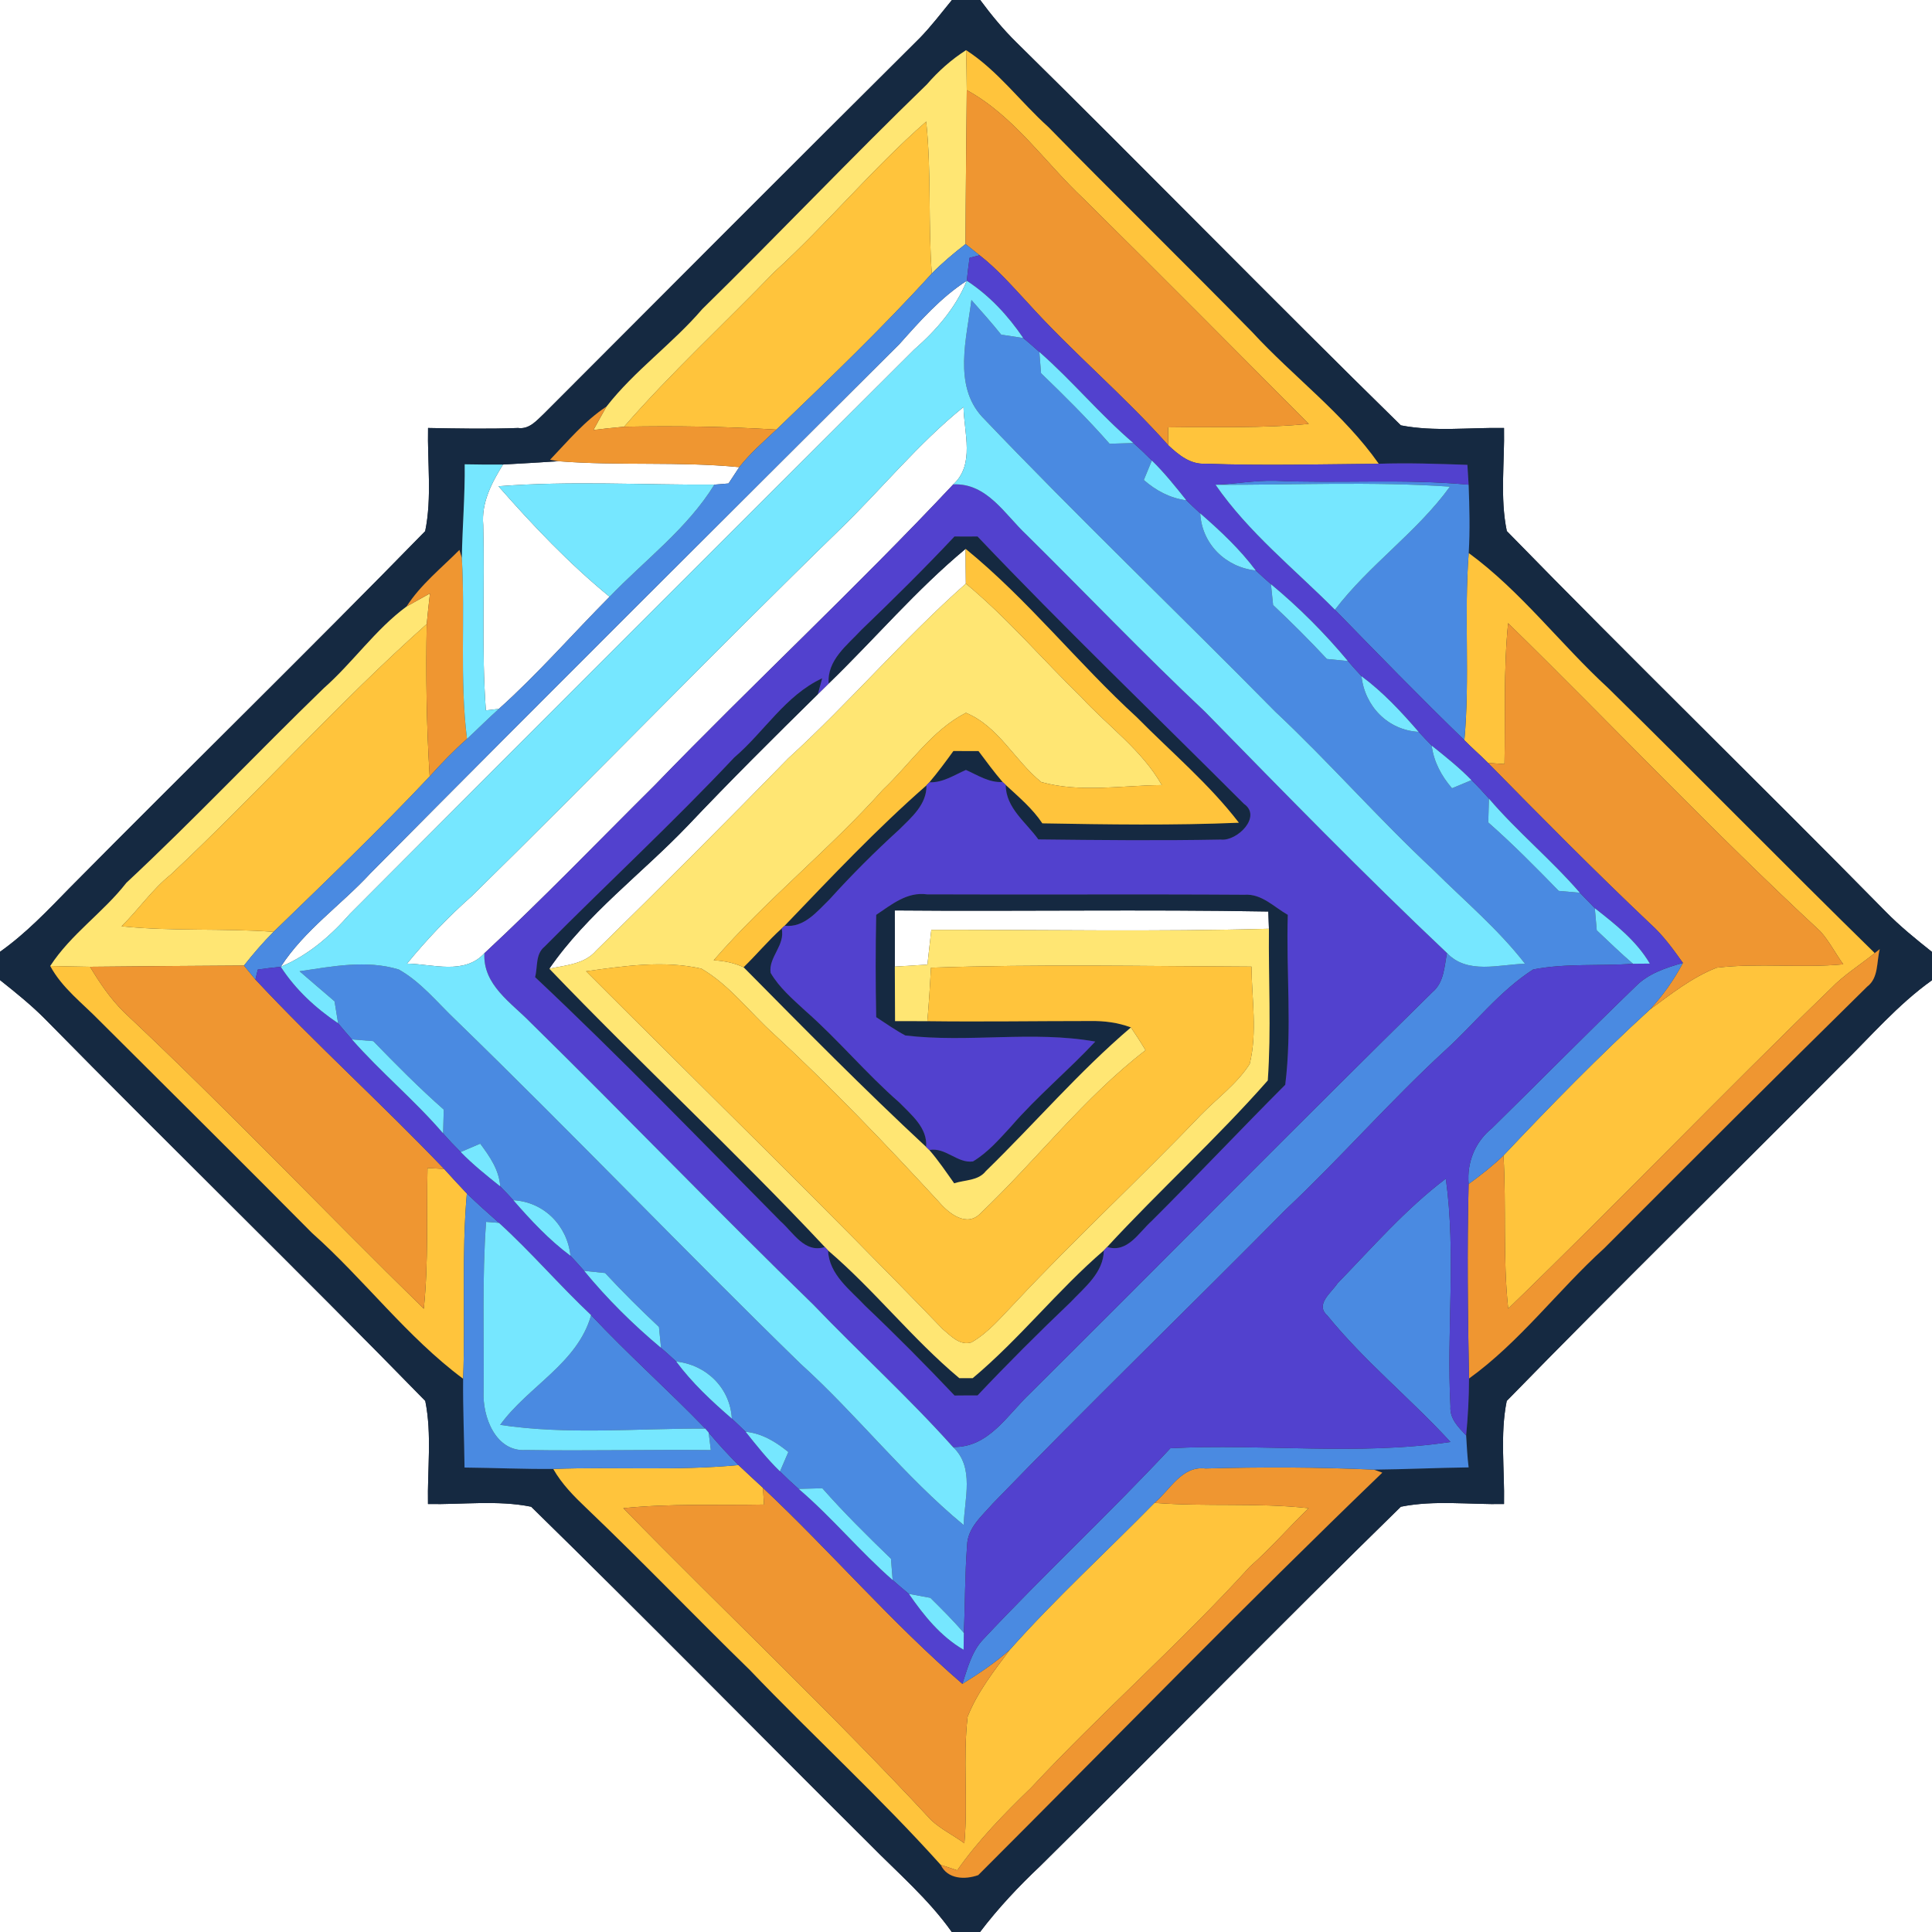 <?xml version="1.0" encoding="UTF-8" ?>
<!DOCTYPE svg PUBLIC "-//W3C//DTD SVG 1.1//EN" "http://www.w3.org/Graphics/SVG/1.1/DTD/svg11.dtd">
<svg width="250pt" height="250pt" viewBox="0 0 250 250" version="1.1" xmlns="http://www.w3.org/2000/svg">
<rect x="0" y="0" width="250" height="250" fill="#333333" stroke="none"/>
<g id="#ffffffff">
<path fill="#ffffff" opacity="1.00" d=" M 0.00 0.00 L 123.18 0.00 C 121.81 1.67 120.51 3.39 119.00 4.94 C 102.77 21.08 86.59 37.29 70.42 53.50 C 69.47 54.38 68.51 55.59 67.03 55.38 C 63.15 55.53 59.27 55.45 55.39 55.38 C 55.29 59.81 55.91 64.38 55.02 68.73 C 39.85 84.27 24.29 99.46 9.01 114.90 C 6.16 117.82 3.34 120.80 0.00 123.16 L 0.00 0.00 Z" />
<path fill="#ffffff" opacity="1.00" d=" M 126.84 0.00 L 250.00 0.00 L 250.00 123.18 C 247.94 121.54 245.88 119.88 244.03 117.99 C 227.78 101.47 211.16 85.31 194.98 68.72 C 194.08 64.38 194.71 59.81 194.62 55.38 C 190.18 55.30 185.62 55.89 181.27 55.04 C 164.55 38.65 148.18 21.89 131.50 5.46 C 129.79 3.78 128.26 1.92 126.84 0.00 Z" />
<path fill="#ffffff" opacity="1.00" d=" M 116.40 44.51 C 119.06 41.53 121.72 38.51 125.10 36.33 C 123.66 39.87 121.12 42.77 118.27 45.26 C 93.90 69.57 69.55 93.89 45.27 118.27 C 42.77 121.12 39.86 123.63 36.33 125.10 C 39.40 120.35 44.13 117.12 47.92 113.02 C 70.65 90.08 93.54 67.31 116.40 44.51 Z" />
<path fill="#ffffff" opacity="1.00" d=" M 108.55 68.64 C 114.00 63.38 118.77 57.43 124.68 52.67 C 124.74 56.00 126.18 60.09 123.35 62.68 C 110.83 76.01 97.42 88.48 84.71 101.62 C 77.39 108.89 70.23 116.33 62.68 123.35 C 60.09 126.19 55.99 124.74 52.67 124.69 C 55.24 121.56 58.01 118.63 61.05 115.95 C 77.01 100.30 92.53 84.22 108.55 68.64 Z" />
<path fill="#ffffff" opacity="1.00" d=" M 65.09 60.11 C 67.47 59.99 69.86 59.83 72.24 59.68 C 80.04 60.30 87.88 59.69 95.66 60.45 C 95.31 60.98 94.62 62.03 94.27 62.56 C 93.81 62.60 92.89 62.68 92.44 62.71 C 83.13 62.76 73.80 62.20 64.50 62.92 C 68.96 68.00 73.64 72.93 78.88 77.22 C 74.09 82.04 69.61 87.19 64.55 91.73 C 64.13 91.78 63.29 91.88 62.87 91.92 C 62.29 83.94 62.73 75.93 62.53 67.93 C 62.27 65.05 63.62 62.48 65.09 60.11 Z" />
<path fill="#ffffff" opacity="1.00" d=" M 107.23 88.45 C 113.18 82.69 118.56 76.33 124.95 71.02 C 124.95 72.52 124.96 74.02 124.98 75.52 C 116.93 82.64 109.95 90.88 102.01 98.12 C 93.82 106.51 85.53 114.80 77.15 123.00 C 75.63 124.78 73.20 124.89 71.08 125.35 C 75.97 118.25 83.04 113.07 88.96 106.88 C 94.46 101.07 100.13 95.43 105.83 89.83 C 106.18 89.48 106.88 88.80 107.23 88.45 Z" />
<path fill="#ffffff" opacity="1.00" d=" M 115.78 117.81 C 131.89 117.95 148.01 117.66 164.12 117.95 C 164.14 118.51 164.18 119.63 164.20 120.18 C 149.64 120.58 135.07 120.30 120.51 120.32 C 120.35 121.82 120.17 123.32 120.01 124.82 C 118.60 124.91 117.19 124.99 115.79 125.08 C 115.80 122.66 115.79 120.23 115.78 117.81 Z" />
<path fill="#ffffff" opacity="1.00" d=" M 0.00 126.82 C 2.06 128.46 4.12 130.11 5.97 132.00 C 22.22 148.53 38.84 164.69 55.03 181.28 C 55.91 185.62 55.29 190.19 55.38 194.62 C 59.82 194.71 64.38 194.09 68.73 194.97 C 83.45 209.37 97.89 224.08 112.50 238.61 C 116.14 242.32 120.14 245.73 123.16 250.00 L 0.00 250.00 L 0.00 126.82 Z" />
<path fill="#ffffff" opacity="1.00" d=" M 238.11 137.99 C 242.00 134.20 245.55 130.01 250.00 126.84 L 250.00 250.00 L 126.82 250.00 C 129.15 246.93 131.79 244.12 134.60 241.47 C 150.22 226.04 165.57 210.32 181.27 194.97 C 185.62 194.09 190.18 194.71 194.62 194.62 C 194.71 190.19 194.09 185.62 194.97 181.28 C 209.19 166.70 223.76 152.45 238.11 137.99 Z" />
</g>
<g id="#152941ff">
<path fill="#152941" opacity="1.00" d=" M 123.18 0.00 L 126.84 0.00 C 128.26 1.92 129.79 3.78 131.50 5.46 C 148.18 21.89 164.55 38.65 181.27 55.04 C 185.62 55.89 190.18 55.30 194.62 55.38 C 194.71 59.81 194.08 64.38 194.98 68.72 C 211.16 85.31 227.78 101.47 244.03 117.99 C 245.88 119.88 247.94 121.54 250.00 123.18 L 250.00 126.84 C 245.55 130.01 242.00 134.20 238.11 137.99 C 223.76 152.45 209.19 166.70 194.97 181.28 C 194.09 185.62 194.71 190.19 194.62 194.62 C 190.18 194.71 185.62 194.09 181.27 194.97 C 165.57 210.32 150.22 226.04 134.60 241.47 C 131.79 244.12 129.15 246.93 126.82 250.00 L 123.16 250.00 C 120.14 245.73 116.14 242.32 112.50 238.61 C 97.89 224.08 83.45 209.37 68.73 194.97 C 64.38 194.09 59.82 194.71 55.38 194.62 C 55.29 190.19 55.91 185.62 55.03 181.28 C 38.84 164.69 22.22 148.53 5.97 132.00 C 4.12 130.11 2.06 128.46 0.00 126.82 L 0.00 123.16 C 3.34 120.80 6.16 117.82 9.01 114.90 C 24.29 99.46 39.85 84.27 55.02 68.73 C 55.91 64.38 55.29 59.81 55.39 55.38 C 59.27 55.45 63.15 55.53 67.03 55.38 C 68.51 55.59 69.47 54.38 70.42 53.50 C 86.59 37.29 102.77 21.08 119.00 4.94 C 120.51 3.39 121.81 1.67 123.18 0.00 M 119.94 10.92 C 110.10 20.45 100.67 30.40 90.88 39.99 C 87.04 44.47 82.09 47.97 78.48 52.61 C 75.66 54.45 73.49 57.08 71.18 59.49 L 72.24 59.68 C 69.86 59.83 67.47 59.99 65.09 60.11 C 63.43 60.13 61.78 60.11 60.13 60.08 C 60.18 64.12 59.83 68.16 59.76 72.20 L 59.45 71.16 C 57.10 73.53 54.43 75.65 52.61 78.48 C 48.58 81.45 45.66 85.73 41.90 89.05 C 33.31 97.37 25.10 106.07 16.35 114.24 C 13.35 118.09 9.17 120.88 6.50 125.00 C 8.04 127.85 10.65 129.79 12.87 132.07 C 22.04 141.22 31.26 150.34 40.37 159.54 C 47.14 165.56 52.66 173.01 59.93 178.41 C 59.89 182.24 60.07 186.07 60.11 189.90 C 63.94 189.94 67.76 190.11 71.59 190.08 C 72.69 192.02 74.26 193.61 75.87 195.14 C 83.05 201.99 89.92 209.17 97.03 216.10 C 105.16 224.60 113.87 232.56 121.73 241.31 C 122.61 243.18 124.87 243.25 126.58 242.64 C 143.98 225.25 161.15 207.62 178.87 190.56 L 177.78 190.17 C 181.87 190.13 185.95 189.93 190.04 189.88 C 189.87 188.50 189.80 187.13 189.72 185.75 C 189.95 183.30 190.09 180.84 190.09 178.38 C 196.66 173.65 201.59 166.97 207.58 161.53 C 218.89 150.20 230.20 138.90 241.61 127.67 C 243.12 126.53 242.81 124.46 243.24 122.82 L 242.59 123.33 C 231.02 112.01 219.67 100.40 208.10 89.04 C 201.94 83.38 196.81 76.51 190.05 71.56 C 190.23 68.62 190.15 65.66 190.04 62.72 C 190.00 62.08 189.92 60.79 189.88 60.15 C 186.06 60.02 182.24 59.88 178.41 60.01 C 173.88 53.55 167.36 48.76 162.03 42.97 C 153.31 34.06 144.38 25.35 135.66 16.44 C 132.04 13.19 129.13 9.15 125.01 6.49 C 123.10 7.71 121.41 9.22 119.94 10.92 Z" />
<path fill="#152941" opacity="1.00" d=" M 123.51 69.42 C 124.50 69.43 125.50 69.43 126.49 69.42 C 137.71 81.23 149.46 92.50 160.97 104.02 C 163.34 105.66 160.07 108.89 157.98 108.64 C 150.11 108.79 142.23 108.71 134.36 108.62 C 132.77 106.39 130.15 104.56 130.14 101.57 C 131.82 103.13 133.60 104.61 134.88 106.54 C 143.36 106.69 151.84 106.82 160.31 106.46 C 156.45 101.43 151.57 97.34 147.13 92.84 C 139.47 85.83 133.01 77.59 124.95 71.02 C 118.56 76.33 113.18 82.69 107.23 88.45 C 107.00 85.41 109.64 83.48 111.48 81.49 C 115.58 77.55 119.62 73.56 123.51 69.42 Z" />
<path fill="#152941" opacity="1.00" d=" M 95.00 98.03 C 98.89 94.71 101.64 89.97 106.39 87.77 C 106.25 88.29 105.97 89.31 105.83 89.83 C 100.13 95.43 94.46 101.07 88.96 106.88 C 83.04 113.07 75.97 118.25 71.08 125.35 C 82.77 137.55 95.19 149.04 106.74 161.37 C 104.10 162.19 102.66 159.49 100.98 158.01 C 90.48 147.40 80.11 136.66 69.24 126.44 C 69.60 125.10 69.26 123.48 70.46 122.50 C 78.60 114.30 87.08 106.45 95.00 98.03 Z" />
<path fill="#152941" opacity="1.00" d=" M 123.37 97.18 C 124.45 97.18 125.54 97.18 126.62 97.19 C 127.64 98.54 128.63 99.91 129.74 101.19 C 127.99 101.30 126.52 100.31 124.99 99.63 C 123.46 100.30 122.01 101.29 120.26 101.23 C 121.36 99.93 122.37 98.56 123.37 97.18 Z" />
<path fill="#152941" opacity="1.00" d=" M 101.53 119.79 C 107.49 113.58 113.40 107.30 119.88 101.63 C 119.94 104.09 117.95 105.76 116.36 107.34 C 113.22 110.20 110.20 113.21 107.35 116.37 C 105.73 117.94 104.06 120.08 101.53 119.79 Z" />
<path fill="#152941" opacity="1.00" d=" M 113.38 118.38 C 115.38 117.05 117.37 115.37 119.96 115.73 C 133.65 115.79 147.34 115.69 161.03 115.78 C 163.26 115.62 164.85 117.37 166.64 118.38 C 166.41 125.70 167.21 133.12 166.31 140.37 C 160.49 146.20 154.85 152.19 149.02 158.00 C 147.34 159.50 145.90 162.18 143.26 161.36 C 150.03 154.03 157.48 147.28 164.05 139.81 C 164.51 133.28 164.13 126.72 164.20 120.18 C 164.18 119.63 164.14 118.51 164.12 117.95 C 148.01 117.66 131.89 117.95 115.78 117.81 C 115.79 120.23 115.80 122.66 115.79 125.08 C 115.80 127.43 115.81 129.78 115.82 132.13 C 117.21 132.13 118.60 132.13 120.00 132.14 C 127.02 132.23 134.05 132.12 141.08 132.12 C 142.86 132.09 144.66 132.31 146.34 132.95 C 139.62 138.67 133.88 145.40 127.57 151.54 C 126.58 152.81 124.86 152.66 123.47 153.12 C 122.43 151.66 121.43 150.16 120.25 148.81 C 122.35 148.42 123.89 150.57 125.90 150.29 C 127.81 149.15 129.29 147.43 130.79 145.81 C 134.18 141.88 138.19 138.57 141.73 134.78 C 133.65 133.34 125.31 134.96 117.15 133.99 C 115.84 133.29 114.62 132.43 113.38 131.62 C 113.29 127.21 113.29 122.79 113.38 118.38 Z" />
<path fill="#152941" opacity="1.00" d=" M 96.22 125.16 C 97.90 123.53 99.40 121.72 101.14 120.15 C 101.66 122.30 99.41 123.85 99.72 125.89 C 100.85 127.82 102.58 129.29 104.20 130.79 C 108.46 134.53 112.09 138.93 116.36 142.65 C 117.91 144.25 120.04 145.93 119.84 148.41 C 111.75 140.89 103.98 133.01 96.22 125.16 Z" />
<path fill="#152941" opacity="1.00" d=" M 107.15 161.81 C 113.16 166.95 118.06 173.25 124.13 178.33 C 124.56 178.33 125.43 178.33 125.87 178.33 C 131.94 173.25 136.84 166.96 142.84 161.80 C 142.78 164.71 140.35 166.57 138.52 168.51 C 134.41 172.43 130.39 176.44 126.49 180.57 C 125.50 180.56 124.51 180.57 123.52 180.58 C 119.77 176.62 115.93 172.75 111.98 169.00 C 110.01 166.89 107.29 164.96 107.15 161.81 Z" />
</g>
<g id="#ffe673ff">
<path fill="#ffe673" opacity="1.00" d=" M 119.94 10.92 C 121.41 9.22 123.10 7.71 125.01 6.49 C 125.05 8.21 125.09 9.94 125.10 11.66 C 125.04 18.30 124.96 24.94 124.94 31.58 C 123.41 32.77 121.93 34.01 120.57 35.39 C 120.09 28.84 120.54 22.27 119.85 15.73 C 112.90 21.80 107.02 28.98 100.19 35.20 C 93.73 41.90 86.86 48.20 80.75 55.22 C 79.42 55.33 78.10 55.48 76.79 55.64 C 77.35 54.63 77.90 53.61 78.48 52.61 C 82.09 47.97 87.04 44.47 90.88 39.99 C 100.67 30.40 110.10 20.45 119.94 10.92 Z" />
<path fill="#ffe673" opacity="1.00" d=" M 102.01 98.12 C 109.95 90.88 116.93 82.64 124.98 75.52 C 130.35 79.96 134.88 85.31 139.87 90.16 C 143.37 93.97 147.74 97.01 150.34 101.59 C 145.16 101.63 139.79 102.61 134.74 101.20 C 131.30 98.43 129.23 94.00 124.99 92.24 C 120.58 94.49 117.78 98.86 114.24 102.20 C 107.33 109.94 99.15 116.42 92.35 124.26 C 93.68 124.33 95.00 124.59 96.22 125.16 C 103.98 133.01 111.75 140.89 119.84 148.41 L 120.25 148.81 C 121.43 150.16 122.43 151.66 123.47 153.12 C 124.86 152.66 126.58 152.81 127.57 151.54 C 133.88 145.40 139.62 138.67 146.34 132.95 C 147.00 133.91 147.63 134.89 148.23 135.90 C 140.27 142.02 134.14 150.10 126.90 156.98 C 125.12 158.87 122.80 157.05 121.52 155.55 C 114.64 148.09 107.63 140.73 100.17 133.84 C 97.03 131.02 94.44 127.49 90.76 125.34 C 85.82 124.24 80.77 125.00 75.84 125.68 C 91.24 141.10 106.86 156.30 121.99 171.99 C 123.03 172.85 124.19 174.17 125.71 173.70 C 127.98 172.40 129.64 170.33 131.44 168.48 C 139.18 160.20 147.52 152.52 155.35 144.32 C 157.48 142.12 160.04 140.29 161.71 137.68 C 162.72 133.55 161.98 129.27 161.94 125.08 C 148.12 125.03 134.28 124.74 120.47 125.22 C 120.35 127.53 120.20 129.83 120.00 132.14 C 118.60 132.13 117.21 132.13 115.82 132.13 C 115.81 129.78 115.80 127.43 115.79 125.08 C 117.19 124.99 118.60 124.91 120.01 124.82 C 120.17 123.32 120.35 121.82 120.51 120.32 C 135.07 120.30 149.64 120.58 164.20 120.18 C 164.13 126.72 164.51 133.28 164.05 139.81 C 157.48 147.28 150.03 154.03 143.26 161.36 L 142.84 161.80 C 136.84 166.96 131.94 173.25 125.87 178.33 C 125.43 178.33 124.56 178.33 124.13 178.33 C 118.06 173.25 113.16 166.95 107.15 161.81 L 106.74 161.37 C 95.19 149.04 82.77 137.55 71.08 125.35 C 73.20 124.89 75.63 124.78 77.15 123.00 C 85.53 114.80 93.82 106.51 102.01 98.12 Z" />
<path fill="#ffe673" opacity="1.00" d=" M 52.61 78.48 C 53.61 77.90 54.63 77.36 55.64 76.79 C 55.49 78.11 55.33 79.43 55.22 80.75 C 43.69 91.02 33.39 102.59 22.12 113.15 C 19.69 115.09 17.94 117.69 15.73 119.86 C 22.27 120.54 28.85 120.09 35.40 120.58 C 34.03 121.95 32.77 123.42 31.57 124.94 C 24.93 124.97 18.29 125.04 11.65 125.10 C 9.93 125.08 8.22 125.03 6.50 125.00 C 9.17 120.88 13.35 118.09 16.35 114.24 C 25.10 106.07 33.31 97.37 41.90 89.05 C 45.66 85.73 48.58 81.45 52.61 78.48 Z" />
</g>
<g id="#ffc43cff">
<path fill="#ffc43c" opacity="1.00" d=" M 125.01 6.49 C 129.13 9.15 132.04 13.19 135.66 16.44 C 144.38 25.35 153.31 34.06 162.03 42.97 C 167.36 48.76 173.88 53.55 178.41 60.01 C 170.95 60.07 163.47 60.28 156.01 60.00 C 154.03 60.13 152.51 58.86 151.16 57.60 C 151.16 57.03 151.16 55.88 151.16 55.30 C 157.22 55.20 163.30 55.45 169.35 54.85 C 159.69 45.14 150.01 35.40 140.26 25.76 C 135.22 21.05 131.27 15.04 125.10 11.66 C 125.09 9.94 125.05 8.21 125.01 6.49 Z" />
<path fill="#ffc43c" opacity="1.00" d=" M 100.19 35.20 C 107.02 28.98 112.90 21.80 119.85 15.73 C 120.54 22.27 120.09 28.84 120.57 35.39 C 114.19 42.43 107.32 49.00 100.47 55.59 C 93.91 55.19 87.32 55.09 80.75 55.22 C 86.86 48.20 93.73 41.90 100.19 35.20 Z" />
<path fill="#ffc43c" opacity="1.00" d=" M 124.95 71.02 C 133.01 77.59 139.47 85.83 147.13 92.84 C 151.57 97.34 156.45 101.43 160.31 106.46 C 151.84 106.82 143.36 106.69 134.88 106.54 C 133.60 104.61 131.82 103.13 130.14 101.57 L 129.74 101.19 C 128.63 99.91 127.64 98.54 126.62 97.19 C 125.54 97.18 124.45 97.18 123.37 97.18 C 122.37 98.56 121.36 99.93 120.26 101.23 L 119.88 101.63 C 113.40 107.30 107.49 113.58 101.53 119.79 L 101.14 120.15 C 99.40 121.72 97.90 123.53 96.22 125.16 C 95.00 124.59 93.68 124.33 92.35 124.26 C 99.15 116.42 107.33 109.94 114.24 102.20 C 117.78 98.86 120.58 94.49 124.99 92.24 C 129.23 94.00 131.30 98.43 134.74 101.20 C 139.79 102.61 145.16 101.63 150.34 101.59 C 147.74 97.01 143.37 93.97 139.87 90.16 C 134.88 85.31 130.35 79.96 124.98 75.52 C 124.96 74.02 124.95 72.52 124.95 71.02 Z" />
<path fill="#ffc43c" opacity="1.00" d=" M 190.05 71.56 C 196.81 76.51 201.94 83.38 208.10 89.04 C 219.67 100.40 231.02 112.01 242.59 123.33 C 240.71 124.86 238.61 126.14 236.92 127.90 C 222.83 141.54 209.25 155.72 195.16 169.34 C 194.45 162.75 194.93 156.12 194.55 149.52 C 200.67 143.04 206.90 136.66 213.48 130.65 C 216.22 128.63 218.95 126.46 222.14 125.22 C 227.57 124.58 233.07 125.29 238.52 124.78 C 237.50 123.38 236.71 121.79 235.54 120.50 C 221.66 107.65 208.65 93.85 195.15 80.64 C 194.54 86.70 194.81 92.79 194.68 98.87 C 194.15 98.83 193.09 98.75 192.55 98.72 C 191.56 97.71 190.47 96.79 189.49 95.78 C 190.22 87.72 189.43 79.62 190.05 71.56 Z" />
<path fill="#ffc43c" opacity="1.00" d=" M 22.12 113.15 C 33.39 102.59 43.69 91.02 55.22 80.75 C 55.09 87.32 55.19 93.90 55.60 100.47 C 49.09 107.39 42.22 113.97 35.40 120.58 C 28.85 120.09 22.27 120.54 15.73 119.86 C 17.94 117.69 19.69 115.09 22.12 113.15 Z" />
<path fill="#ffc43c" opacity="1.00" d=" M 6.50 125.00 C 8.22 125.03 9.93 125.08 11.65 125.10 C 12.90 127.19 14.28 129.22 16.02 130.95 C 29.30 143.40 41.85 156.63 54.84 169.35 C 55.46 163.30 55.18 157.21 55.32 151.14 C 55.86 151.17 56.93 151.23 57.47 151.26 C 58.44 152.32 59.41 153.40 60.41 154.44 C 59.71 162.41 60.24 170.42 59.93 178.41 C 52.66 173.01 47.14 165.56 40.37 159.54 C 31.26 150.34 22.04 141.22 12.87 132.07 C 10.65 129.79 8.04 127.85 6.50 125.00 Z" />
<path fill="#ffc43c" opacity="1.00" d=" M 75.84 125.68 C 80.77 125.00 85.82 124.24 90.76 125.34 C 94.44 127.49 97.03 131.02 100.17 133.84 C 107.63 140.73 114.64 148.09 121.52 155.55 C 122.80 157.05 125.12 158.87 126.90 156.98 C 134.14 150.10 140.27 142.02 148.23 135.90 C 147.63 134.89 147.00 133.91 146.34 132.95 C 144.66 132.31 142.86 132.09 141.08 132.12 C 134.05 132.12 127.02 132.23 120.00 132.14 C 120.20 129.83 120.35 127.53 120.47 125.22 C 134.28 124.74 148.12 125.03 161.94 125.08 C 161.98 129.27 162.72 133.55 161.71 137.68 C 160.04 140.29 157.48 142.12 155.35 144.32 C 147.52 152.52 139.18 160.20 131.44 168.48 C 129.64 170.33 127.98 172.40 125.71 173.70 C 124.19 174.17 123.03 172.85 121.99 171.99 C 106.86 156.30 91.24 141.10 75.84 125.68 Z" />
<path fill="#ffc43c" opacity="1.00" d=" M 71.59 190.08 C 79.58 189.78 87.59 190.34 95.56 189.58 C 96.61 190.58 97.67 191.55 98.73 192.53 C 98.77 193.07 98.83 194.15 98.86 194.69 C 92.79 194.81 86.71 194.54 80.66 195.16 C 93.86 208.67 107.65 221.67 120.51 235.54 C 121.79 236.72 123.39 237.49 124.79 238.52 C 125.28 233.07 124.58 227.57 125.21 222.14 C 126.47 218.95 128.63 216.21 130.66 213.49 C 136.58 206.83 143.16 200.82 149.39 194.47 C 156.03 194.99 162.70 194.42 169.34 195.16 C 166.76 197.64 164.43 200.36 161.73 202.73 C 152.69 212.68 142.55 221.54 133.39 231.37 C 129.96 234.68 126.61 238.11 123.86 242.02 C 123.33 241.84 122.26 241.49 121.73 241.31 C 113.87 232.56 105.16 224.60 97.03 216.10 C 89.92 209.17 83.05 201.99 75.87 195.14 C 74.26 193.61 72.69 192.02 71.59 190.08 Z" />
</g>
<g id="#ef9631ff">
<path fill="#ef9631" opacity="1.00" d=" M 125.10 11.66 C 131.27 15.04 135.22 21.05 140.26 25.76 C 150.01 35.40 159.69 45.14 169.35 54.85 C 163.30 55.45 157.22 55.20 151.16 55.30 C 151.16 55.88 151.16 57.03 151.16 57.60 C 145.41 51.13 138.74 45.57 132.95 39.14 C 130.97 37.02 129.05 34.81 126.76 33.03 C 126.30 32.67 125.39 31.95 124.94 31.58 C 124.96 24.94 125.04 18.30 125.10 11.66 Z" />
<path fill="#ef9631" opacity="1.00" d=" M 71.18 59.49 C 73.49 57.08 75.66 54.45 78.48 52.61 C 77.90 53.61 77.35 54.63 76.79 55.64 C 78.10 55.48 79.42 55.33 80.75 55.22 C 87.32 55.09 93.91 55.19 100.47 55.59 C 98.81 57.15 97.07 58.65 95.66 60.45 C 87.88 59.69 80.04 60.30 72.24 59.68 L 71.18 59.49 Z" />
<path fill="#ef9631" opacity="1.00" d=" M 52.61 78.48 C 54.43 75.65 57.10 73.53 59.45 71.16 L 59.76 72.20 C 60.21 80.00 59.46 87.84 60.43 95.61 C 58.71 97.13 57.13 98.77 55.60 100.47 C 55.19 93.90 55.09 87.32 55.22 80.75 C 55.33 79.43 55.49 78.11 55.64 76.79 C 54.63 77.36 53.61 77.90 52.61 78.48 Z" />
<path fill="#ef9631" opacity="1.00" d=" M 195.15 80.64 C 208.65 93.85 221.66 107.65 235.54 120.50 C 236.71 121.79 237.50 123.38 238.52 124.78 C 233.07 125.29 227.57 124.58 222.14 125.22 C 218.95 126.46 216.22 128.63 213.48 130.65 C 215.17 128.83 216.61 126.79 217.77 124.60 C 216.49 122.80 215.18 120.99 213.52 119.51 C 206.37 112.74 199.45 105.74 192.55 98.72 C 193.09 98.75 194.15 98.83 194.68 98.87 C 194.81 92.79 194.54 86.70 195.15 80.64 Z" />
<path fill="#ef9631" opacity="1.00" d=" M 242.59 123.33 L 243.24 122.82 C 242.81 124.46 243.12 126.53 241.61 127.67 C 230.20 138.90 218.89 150.20 207.58 161.53 C 201.59 166.97 196.66 173.65 190.09 178.38 C 189.93 169.99 189.83 161.60 190.04 153.21 C 191.62 152.07 193.15 150.86 194.55 149.52 C 194.93 156.12 194.45 162.75 195.16 169.34 C 209.25 155.72 222.83 141.54 236.92 127.90 C 238.61 126.14 240.71 124.86 242.59 123.33 Z" />
<path fill="#ef9631" opacity="1.00" d=" M 11.65 125.10 C 18.29 125.04 24.93 124.97 31.57 124.94 C 31.94 125.39 32.68 126.30 33.05 126.75 C 40.92 135.17 49.50 142.92 57.47 151.26 C 56.93 151.23 55.86 151.17 55.32 151.14 C 55.18 157.21 55.46 163.30 54.84 169.35 C 41.85 156.63 29.30 143.40 16.02 130.95 C 14.28 129.22 12.90 127.19 11.65 125.10 Z" />
<path fill="#ef9631" opacity="1.00" d=" M 149.39 194.47 C 151.45 192.76 152.90 189.65 156.00 190.02 C 163.26 189.82 170.53 189.84 177.78 190.17 L 178.87 190.56 C 161.15 207.62 143.98 225.25 126.58 242.64 C 124.87 243.25 122.61 243.18 121.73 241.31 C 122.26 241.49 123.33 241.84 123.86 242.02 C 126.61 238.11 129.96 234.68 133.39 231.37 C 142.55 221.54 152.69 212.68 161.73 202.73 C 164.43 200.36 166.76 197.64 169.34 195.16 C 162.70 194.42 156.03 194.99 149.39 194.47 Z" />
<path fill="#ef9631" opacity="1.00" d=" M 98.73 192.53 C 107.52 200.79 115.40 210.01 124.53 217.89 C 126.67 216.57 128.77 215.16 130.66 213.49 C 128.63 216.21 126.47 218.95 125.21 222.14 C 124.58 227.57 125.28 233.07 124.79 238.52 C 123.39 237.49 121.79 236.72 120.51 235.54 C 107.65 221.67 93.86 208.67 80.66 195.16 C 86.71 194.54 92.79 194.81 98.86 194.69 C 98.83 194.15 98.77 193.07 98.73 192.53 Z" />
</g>
<g id="#4a8ae1ff">
<path fill="#4a8ae1" opacity="1.00" d=" M 120.57 35.39 C 121.93 34.01 123.41 32.77 124.94 31.58 C 125.39 31.95 126.30 32.67 126.76 33.03 C 126.43 33.11 125.78 33.28 125.46 33.36 C 125.32 34.35 125.21 35.34 125.10 36.33 C 121.72 38.51 119.06 41.53 116.40 44.51 C 93.54 67.31 70.65 90.08 47.92 113.02 C 44.13 117.12 39.40 120.35 36.33 125.10 C 35.34 125.20 34.35 125.32 33.36 125.46 C 33.28 125.78 33.12 126.43 33.05 126.75 C 32.68 126.30 31.94 125.39 31.57 124.94 C 32.77 123.42 34.03 121.95 35.40 120.58 C 42.22 113.97 49.09 107.39 55.60 100.47 C 57.13 98.77 58.71 97.13 60.43 95.61 C 61.81 94.33 63.14 92.99 64.55 91.73 C 69.61 87.19 74.09 82.04 78.88 77.22 C 83.46 72.45 88.92 68.42 92.44 62.71 C 92.89 62.68 93.81 62.60 94.27 62.56 C 94.62 62.03 95.31 60.98 95.66 60.45 C 97.07 58.65 98.81 57.15 100.47 55.59 C 107.32 49.00 114.19 42.43 120.57 35.39 Z" />
<path fill="#4a8ae1" opacity="1.00" d=" M 125.70 38.82 C 127.00 40.29 128.32 41.76 129.55 43.30 C 130.27 43.41 131.70 43.63 132.41 43.74 C 133.11 44.33 133.81 44.93 134.49 45.54 C 134.55 46.23 134.66 47.61 134.71 48.29 C 137.76 51.24 140.78 54.23 143.58 57.42 C 144.35 57.40 145.89 57.35 146.66 57.33 C 147.48 58.05 148.28 58.81 149.05 59.59 C 148.79 60.22 148.27 61.48 148.01 62.11 C 149.57 63.48 151.42 64.47 153.52 64.74 C 154.10 65.31 154.70 65.87 155.31 66.43 C 155.52 70.39 158.60 73.41 162.50 73.82 C 163.14 74.42 163.79 75.01 164.46 75.59 C 164.53 76.26 164.67 77.61 164.74 78.29 C 167.13 80.54 169.46 82.87 171.70 85.27 C 172.38 85.34 173.74 85.47 174.42 85.54 C 174.99 86.20 175.58 86.86 176.18 87.50 C 176.60 91.39 179.60 94.49 183.57 94.70 C 184.12 95.30 184.69 95.89 185.26 96.48 C 185.53 98.57 186.52 100.42 187.89 102.00 C 188.52 101.74 189.78 101.21 190.41 100.95 C 191.19 101.71 191.94 102.51 192.67 103.34 C 192.64 104.11 192.60 105.65 192.58 106.42 C 195.76 109.22 198.74 112.24 201.70 115.28 C 202.39 115.34 203.75 115.46 204.43 115.52 C 205.07 116.19 205.72 116.86 206.37 117.52 C 206.43 118.24 206.56 119.67 206.62 120.38 C 208.17 121.83 209.69 123.33 211.31 124.71 C 207.01 125.03 202.63 124.62 198.39 125.45 C 194.02 128.25 190.81 132.48 186.98 135.94 C 179.84 142.51 173.46 149.84 166.40 156.49 C 153.81 169.23 140.93 181.67 128.48 194.54 C 127.09 196.14 125.18 197.70 125.14 200.01 C 124.85 203.76 124.89 207.54 124.72 211.30 C 123.36 209.70 121.87 208.23 120.39 206.76 C 119.70 206.63 118.30 206.38 117.61 206.25 C 116.90 205.66 116.19 205.07 115.51 204.46 C 115.45 203.77 115.34 202.39 115.29 201.70 C 112.24 198.75 109.21 195.76 106.41 192.58 C 105.64 192.60 104.11 192.64 103.34 192.66 C 102.51 191.93 101.71 191.18 100.93 190.40 C 101.20 189.77 101.74 188.52 102.01 187.89 C 100.40 186.58 98.60 185.47 96.48 185.27 C 95.89 184.69 95.30 184.13 94.70 183.57 C 94.49 179.60 91.40 176.60 87.50 176.18 C 86.86 175.58 86.20 174.99 85.54 174.42 C 85.47 173.74 85.34 172.38 85.27 171.71 C 82.87 169.46 80.54 167.14 78.30 164.73 C 77.62 164.66 76.26 164.52 75.59 164.45 C 75.01 163.79 74.42 163.14 73.82 162.50 C 73.41 158.60 70.39 155.52 66.43 155.31 C 65.87 154.70 65.31 154.10 64.73 153.52 C 64.58 151.37 63.37 149.65 62.14 147.99 C 61.51 148.26 60.24 148.80 59.61 149.07 C 58.82 148.29 58.06 147.49 57.34 146.66 C 57.36 145.89 57.40 144.35 57.42 143.58 C 54.24 140.78 51.25 137.76 48.30 134.72 C 47.61 134.66 46.23 134.55 45.54 134.50 C 44.93 133.81 44.33 133.11 43.75 132.41 C 43.63 131.70 43.40 130.28 43.29 129.57 C 41.77 128.29 40.28 126.97 38.76 125.68 C 42.99 125.06 47.38 124.17 51.60 125.45 C 54.49 127.08 56.60 129.74 58.98 132.00 C 74.04 146.61 88.54 161.80 103.57 176.45 C 110.93 183.10 117.04 191.03 124.70 197.34 C 124.79 193.97 126.14 189.88 123.31 187.24 C 127.93 187.36 130.35 183.08 133.31 180.29 C 150.70 163.01 167.90 145.55 185.37 128.37 C 186.87 127.11 186.89 125.08 187.24 123.32 C 189.89 126.13 193.97 124.79 197.34 124.71 C 193.86 120.22 189.50 116.57 185.49 112.58 C 178.41 105.98 172.04 98.68 164.99 92.06 C 152.41 79.29 139.45 66.90 127.08 53.93 C 123.33 49.84 125.09 43.75 125.70 38.82 Z" />
<path fill="#4a8ae1" opacity="1.00" d=" M 157.29 62.73 C 159.85 62.62 162.40 62.15 164.98 62.21 C 173.33 62.58 181.70 61.93 190.04 62.72 C 190.15 65.66 190.23 68.62 190.05 71.56 C 189.43 79.62 190.22 87.72 189.49 95.78 C 183.80 90.26 178.27 84.58 172.74 78.90 C 177.17 73.08 183.33 68.89 187.62 62.97 C 177.52 62.29 167.39 62.76 157.29 62.73 Z" />
<path fill="#4a8ae1" opacity="1.00" d=" M 211.62 127.67 C 213.27 125.97 215.56 125.23 217.77 124.60 C 216.61 126.79 215.17 128.83 213.48 130.65 C 206.90 136.66 200.67 143.04 194.55 149.52 C 193.15 150.86 191.62 152.07 190.04 153.21 C 189.80 150.40 190.87 147.77 193.06 145.99 C 199.26 139.90 205.37 133.71 211.62 127.67 Z" />
<path fill="#4a8ae1" opacity="1.00" d=" M 173.07 166.07 C 177.59 161.41 181.88 156.46 187.09 152.52 C 188.44 162.30 187.16 172.18 187.69 181.99 C 187.57 183.58 188.72 184.69 189.72 185.75 C 189.80 187.13 189.87 188.50 190.04 189.88 C 185.95 189.93 181.87 190.13 177.78 190.17 C 170.53 189.84 163.26 189.82 156.00 190.02 C 152.90 189.65 151.45 192.76 149.39 194.47 C 143.16 200.82 136.58 206.83 130.66 213.49 C 128.77 215.16 126.67 216.57 124.53 217.89 C 125.20 215.89 125.72 213.72 127.22 212.14 C 135.11 203.72 143.58 195.84 151.45 187.40 C 163.52 186.78 175.76 188.39 187.69 186.59 C 182.54 180.98 176.55 176.14 171.75 170.22 C 170.14 168.79 172.27 167.29 173.07 166.07 Z" />
<path fill="#4a8ae1" opacity="1.00" d=" M 60.41 154.44 C 61.76 155.75 63.16 157.00 64.57 158.24 C 64.15 158.21 63.32 158.14 62.90 158.11 C 62.37 165.41 62.65 172.73 62.58 180.05 C 62.41 183.31 64.13 187.90 68.04 187.63 C 76.02 187.76 84.00 187.56 91.98 187.64 C 91.91 187.08 91.77 185.94 91.70 185.37 C 92.92 186.83 94.21 188.24 95.56 189.58 C 87.59 190.34 79.58 189.78 71.59 190.08 C 67.76 190.11 63.94 189.94 60.11 189.90 C 60.07 186.07 59.89 182.24 59.93 178.41 C 60.24 170.42 59.71 162.41 60.41 154.44 Z" />
<path fill="#4a8ae1" opacity="1.00" d=" M 76.49 170.18 C 81.24 175.25 86.45 179.87 91.27 184.86 C 82.42 184.82 73.51 185.70 64.72 184.38 C 68.34 179.38 74.75 176.41 76.49 170.18 Z" />
</g>
<g id="#5241ceff">
<path fill="#5241ce" opacity="1.00" d=" M 125.46 33.36 C 125.78 33.28 126.43 33.11 126.76 33.03 C 129.05 34.81 130.97 37.02 132.95 39.14 C 138.74 45.57 145.41 51.13 151.16 57.60 C 152.51 58.86 154.03 60.13 156.01 60.00 C 163.47 60.28 170.95 60.07 178.41 60.01 C 182.24 59.88 186.06 60.02 189.88 60.15 C 189.92 60.79 190.00 62.08 190.04 62.72 C 181.70 61.93 173.33 62.58 164.98 62.21 C 162.40 62.15 159.85 62.62 157.29 62.73 C 161.56 68.91 167.48 73.61 172.74 78.90 C 178.27 84.58 183.80 90.26 189.49 95.78 C 190.47 96.79 191.56 97.71 192.55 98.72 C 199.45 105.74 206.37 112.74 213.52 119.51 C 215.18 120.99 216.49 122.80 217.77 124.60 C 215.56 125.23 213.27 125.97 211.62 127.67 C 205.37 133.71 199.26 139.90 193.06 145.99 C 190.87 147.77 189.80 150.40 190.04 153.21 C 189.83 161.60 189.93 169.99 190.09 178.38 C 190.09 180.84 189.95 183.30 189.72 185.75 C 188.72 184.69 187.57 183.58 187.69 181.99 C 187.16 172.18 188.44 162.30 187.09 152.52 C 181.88 156.46 177.59 161.41 173.07 166.07 C 172.27 167.29 170.14 168.79 171.75 170.22 C 176.55 176.14 182.54 180.98 187.69 186.59 C 175.76 188.39 163.52 186.78 151.45 187.40 C 143.58 195.84 135.11 203.72 127.22 212.14 C 125.72 213.72 125.20 215.89 124.53 217.89 C 115.40 210.01 107.52 200.79 98.73 192.53 C 97.67 191.55 96.61 190.58 95.56 189.58 C 94.21 188.24 92.92 186.83 91.70 185.37 L 91.27 184.86 C 86.45 179.87 81.24 175.25 76.49 170.18 C 72.40 166.32 68.73 162.03 64.57 158.24 C 63.16 157.00 61.76 155.75 60.41 154.44 C 59.41 153.40 58.44 152.32 57.47 151.26 C 49.50 142.92 40.92 135.17 33.05 126.75 C 33.12 126.43 33.28 125.78 33.36 125.46 C 34.35 125.32 35.34 125.20 36.33 125.10 C 38.24 128.05 40.84 130.45 43.75 132.41 C 44.33 133.11 44.93 133.81 45.54 134.50 C 49.27 138.75 53.66 142.37 57.34 146.66 C 58.06 147.49 58.82 148.29 59.61 149.07 C 61.19 150.69 62.96 152.11 64.73 153.52 C 65.31 154.10 65.87 154.70 66.43 155.31 C 68.69 157.91 71.05 160.44 73.82 162.50 C 74.42 163.14 75.01 163.79 75.59 164.45 C 78.58 168.09 81.93 171.40 85.54 174.42 C 86.20 174.99 86.86 175.58 87.50 176.18 C 89.56 178.96 92.09 181.31 94.70 183.57 C 95.30 184.13 95.89 184.69 96.48 185.27 C 97.89 187.04 99.30 188.82 100.93 190.40 C 101.71 191.18 102.51 191.93 103.34 192.66 C 107.64 196.33 111.24 200.73 115.51 204.46 C 116.19 205.07 116.90 205.66 117.61 206.25 C 119.55 209.05 121.70 211.74 124.69 213.48 C 124.69 212.94 124.71 211.85 124.72 211.30 C 124.89 207.54 124.85 203.76 125.14 200.01 C 125.18 197.70 127.09 196.14 128.48 194.54 C 140.93 181.67 153.81 169.23 166.40 156.49 C 173.46 149.84 179.84 142.51 186.98 135.94 C 190.81 132.48 194.02 128.25 198.39 125.45 C 202.63 124.62 207.01 125.03 211.31 124.71 C 211.85 124.71 212.94 124.69 213.49 124.69 C 211.74 121.72 209.03 119.61 206.37 117.52 C 205.72 116.86 205.07 116.19 204.43 115.52 C 200.73 111.24 196.34 107.63 192.67 103.34 C 191.94 102.51 191.19 101.71 190.41 100.95 C 188.82 99.32 187.04 97.90 185.26 96.48 C 184.69 95.89 184.12 95.30 183.57 94.70 C 181.31 92.09 178.96 89.56 176.18 87.50 C 175.58 86.86 174.99 86.20 174.42 85.54 C 171.41 81.93 168.08 78.59 164.46 75.59 C 163.79 75.01 163.14 74.42 162.50 73.82 C 160.43 71.05 157.91 68.69 155.31 66.43 C 154.70 65.87 154.10 65.31 153.52 64.74 C 152.10 62.96 150.68 61.18 149.05 59.59 C 148.28 58.81 147.48 58.05 146.66 57.33 C 142.36 53.67 138.75 49.27 134.49 45.54 C 133.81 44.93 133.11 44.33 132.41 43.74 C 130.44 40.84 128.05 38.25 125.10 36.33 C 125.21 35.34 125.32 34.35 125.46 33.36 Z" />
<path fill="#5241ce" opacity="1.00" d=" M 84.71 101.62 C 97.42 88.48 110.83 76.01 123.35 62.68 C 127.72 62.48 130.02 66.57 132.84 69.21 C 140.55 76.83 148.04 84.68 155.94 92.11 C 166.24 102.64 176.53 113.20 187.24 123.32 C 186.89 125.08 186.87 127.11 185.37 128.37 C 167.90 145.55 150.70 163.01 133.31 180.29 C 130.35 183.08 127.93 187.36 123.31 187.24 C 117.58 180.83 111.20 175.04 105.25 168.83 C 92.90 156.84 80.98 144.42 68.69 132.35 C 66.15 129.73 62.47 127.46 62.68 123.35 C 70.23 116.33 77.39 108.89 84.71 101.62 M 123.51 69.42 C 119.62 73.56 115.58 77.55 111.48 81.49 C 109.64 83.48 107.00 85.41 107.23 88.45 C 106.88 88.80 106.18 89.48 105.83 89.83 C 105.97 89.31 106.25 88.29 106.39 87.77 C 101.64 89.97 98.89 94.71 95.00 98.03 C 87.08 106.45 78.60 114.30 70.46 122.50 C 69.26 123.48 69.60 125.10 69.24 126.44 C 80.11 136.66 90.48 147.40 100.98 158.01 C 102.66 159.49 104.10 162.19 106.74 161.37 L 107.15 161.81 C 107.29 164.96 110.01 166.89 111.98 169.00 C 115.93 172.75 119.77 176.62 123.52 180.58 C 124.51 180.57 125.50 180.56 126.49 180.57 C 130.39 176.44 134.41 172.43 138.52 168.51 C 140.35 166.57 142.78 164.71 142.84 161.80 L 143.26 161.36 C 145.90 162.18 147.34 159.50 149.02 158.00 C 154.85 152.19 160.49 146.20 166.31 140.37 C 167.21 133.12 166.41 125.70 166.64 118.38 C 164.85 117.37 163.26 115.62 161.03 115.78 C 147.34 115.69 133.65 115.79 119.96 115.73 C 117.37 115.37 115.38 117.05 113.38 118.38 C 113.29 122.79 113.29 127.21 113.38 131.62 C 114.62 132.43 115.84 133.29 117.15 133.99 C 125.31 134.96 133.65 133.34 141.73 134.78 C 138.19 138.57 134.18 141.88 130.79 145.81 C 129.29 147.43 127.81 149.15 125.90 150.29 C 123.89 150.57 122.35 148.42 120.25 148.81 L 119.84 148.41 C 120.04 145.93 117.91 144.25 116.36 142.65 C 112.09 138.93 108.46 134.53 104.20 130.79 C 102.58 129.29 100.85 127.82 99.72 125.89 C 99.41 123.85 101.66 122.30 101.14 120.15 L 101.53 119.79 C 104.06 120.08 105.73 117.94 107.35 116.37 C 110.20 113.21 113.22 110.20 116.36 107.34 C 117.95 105.76 119.94 104.09 119.88 101.63 L 120.26 101.23 C 122.01 101.29 123.46 100.30 124.99 99.63 C 126.52 100.31 127.99 101.30 129.74 101.19 L 130.14 101.57 C 130.15 104.56 132.77 106.39 134.36 108.62 C 142.23 108.71 150.11 108.79 157.98 108.64 C 160.07 108.89 163.34 105.66 160.97 104.02 C 149.46 92.50 137.71 81.23 126.49 69.42 C 125.50 69.43 124.50 69.43 123.51 69.42 Z" />
</g>
<g id="#76e7ffff">
<path fill="#76e7ff" opacity="1.00" d=" M 125.10 36.33 C 128.05 38.25 130.44 40.84 132.41 43.74 C 131.70 43.63 130.27 43.41 129.55 43.30 C 128.32 41.76 127.00 40.29 125.70 38.82 C 125.09 43.75 123.33 49.84 127.08 53.93 C 139.45 66.90 152.41 79.29 164.99 92.06 C 172.04 98.68 178.41 105.98 185.49 112.58 C 189.50 116.57 193.86 120.22 197.34 124.71 C 193.97 124.79 189.89 126.13 187.24 123.32 C 176.53 113.20 166.24 102.64 155.94 92.11 C 148.04 84.68 140.55 76.83 132.84 69.21 C 130.02 66.57 127.72 62.48 123.35 62.68 C 126.18 60.09 124.74 56.00 124.68 52.67 C 118.77 57.43 114.00 63.38 108.55 68.64 C 92.53 84.22 77.01 100.30 61.05 115.95 C 58.01 118.63 55.24 121.56 52.67 124.69 C 55.99 124.74 60.09 126.19 62.68 123.35 C 62.47 127.46 66.15 129.73 68.69 132.35 C 80.98 144.42 92.90 156.84 105.25 168.83 C 111.20 175.04 117.58 180.83 123.31 187.24 C 126.14 189.88 124.79 193.97 124.70 197.34 C 117.04 191.03 110.93 183.10 103.57 176.45 C 88.54 161.80 74.04 146.61 58.98 132.00 C 56.60 129.74 54.49 127.08 51.60 125.45 C 47.38 124.17 42.99 125.06 38.76 125.68 C 40.28 126.97 41.77 128.29 43.29 129.57 C 43.40 130.28 43.63 131.70 43.75 132.41 C 40.84 130.45 38.24 128.05 36.33 125.10 C 39.86 123.63 42.77 121.12 45.27 118.27 C 69.55 93.89 93.90 69.57 118.27 45.26 C 121.12 42.77 123.66 39.87 125.10 36.33 Z" />
<path fill="#76e7ff" opacity="1.00" d=" M 134.49 45.54 C 138.75 49.27 142.36 53.67 146.66 57.33 C 145.89 57.35 144.35 57.40 143.58 57.42 C 140.78 54.23 137.76 51.24 134.71 48.29 C 134.66 47.61 134.55 46.23 134.49 45.54 Z" />
<path fill="#76e7ff" opacity="1.00" d=" M 60.13 60.08 C 61.78 60.11 63.43 60.13 65.09 60.11 C 63.62 62.48 62.27 65.05 62.53 67.93 C 62.73 75.93 62.29 83.94 62.87 91.92 C 63.29 91.88 64.13 91.78 64.55 91.73 C 63.14 92.99 61.81 94.33 60.43 95.61 C 59.46 87.84 60.21 80.00 59.76 72.20 C 59.83 68.16 60.18 64.12 60.13 60.08 Z" />
<path fill="#76e7ff" opacity="1.00" d=" M 148.01 62.11 C 148.27 61.48 148.79 60.22 149.05 59.59 C 150.68 61.18 152.10 62.96 153.52 64.74 C 151.42 64.47 149.57 63.48 148.01 62.11 Z" />
<path fill="#76e7ff" opacity="1.00" d=" M 64.50 62.92 C 73.80 62.20 83.13 62.76 92.44 62.71 C 88.92 68.42 83.46 72.45 78.88 77.22 C 73.64 72.93 68.96 68.00 64.50 62.92 Z" />
<path fill="#76e7ff" opacity="1.00" d=" M 157.29 62.73 C 167.39 62.76 177.52 62.29 187.62 62.97 C 183.33 68.89 177.17 73.08 172.74 78.90 C 167.48 73.61 161.56 68.91 157.29 62.73 Z" />
<path fill="#76e7ff" opacity="1.00" d=" M 155.31 66.43 C 157.91 68.69 160.43 71.05 162.50 73.82 C 158.60 73.41 155.52 70.39 155.31 66.43 Z" />
<path fill="#76e7ff" opacity="1.00" d=" M 164.46 75.59 C 168.08 78.59 171.41 81.93 174.42 85.54 C 173.74 85.47 172.38 85.34 171.70 85.27 C 169.46 82.87 167.13 80.54 164.74 78.29 C 164.67 77.61 164.53 76.26 164.46 75.59 Z" />
<path fill="#76e7ff" opacity="1.00" d=" M 176.18 87.50 C 178.96 89.56 181.31 92.09 183.57 94.70 C 179.60 94.49 176.60 91.39 176.18 87.50 Z" />
<path fill="#76e7ff" opacity="1.00" d=" M 185.26 96.48 C 187.04 97.90 188.82 99.32 190.41 100.95 C 189.78 101.21 188.52 101.74 187.89 102.00 C 186.52 100.42 185.53 98.57 185.26 96.48 Z" />
<path fill="#76e7ff" opacity="1.00" d=" M 192.67 103.34 C 196.34 107.63 200.73 111.24 204.43 115.52 C 203.75 115.46 202.39 115.34 201.70 115.28 C 198.74 112.24 195.76 109.22 192.58 106.42 C 192.60 105.65 192.64 104.11 192.67 103.34 Z" />
<path fill="#76e7ff" opacity="1.00" d=" M 206.37 117.52 C 209.03 119.61 211.74 121.72 213.49 124.69 C 212.94 124.69 211.85 124.71 211.31 124.71 C 209.69 123.33 208.17 121.83 206.62 120.38 C 206.56 119.67 206.43 118.24 206.37 117.52 Z" />
<path fill="#76e7ff" opacity="1.00" d=" M 45.54 134.50 C 46.23 134.55 47.61 134.66 48.30 134.72 C 51.25 137.76 54.24 140.78 57.42 143.58 C 57.40 144.35 57.36 145.89 57.34 146.66 C 53.66 142.37 49.27 138.75 45.54 134.50 Z" />
<path fill="#76e7ff" opacity="1.00" d=" M 59.61 149.07 C 60.24 148.80 61.51 148.26 62.14 147.99 C 63.37 149.65 64.58 151.37 64.73 153.52 C 62.96 152.11 61.19 150.69 59.61 149.07 Z" />
<path fill="#76e7ff" opacity="1.00" d=" M 66.43 155.31 C 70.39 155.52 73.41 158.60 73.82 162.50 C 71.05 160.44 68.69 157.91 66.43 155.31 Z" />
<path fill="#76e7ff" opacity="1.00" d=" M 62.90 158.11 C 63.32 158.14 64.15 158.21 64.57 158.24 C 68.73 162.03 72.40 166.32 76.49 170.18 C 74.75 176.41 68.34 179.38 64.72 184.38 C 73.51 185.70 82.42 184.82 91.27 184.86 L 91.70 185.37 C 91.77 185.94 91.91 187.08 91.98 187.64 C 84.00 187.56 76.02 187.76 68.04 187.63 C 64.13 187.90 62.41 183.31 62.58 180.05 C 62.65 172.73 62.37 165.41 62.90 158.11 Z" />
<path fill="#76e7ff" opacity="1.00" d=" M 75.59 164.45 C 76.26 164.52 77.62 164.66 78.30 164.73 C 80.54 167.14 82.87 169.46 85.27 171.71 C 85.34 172.38 85.47 173.74 85.54 174.42 C 81.93 171.40 78.58 168.09 75.59 164.45 Z" />
<path fill="#76e7ff" opacity="1.00" d=" M 87.50 176.18 C 91.40 176.60 94.49 179.60 94.70 183.57 C 92.09 181.31 89.56 178.96 87.50 176.18 Z" />
<path fill="#76e7ff" opacity="1.00" d=" M 96.48 185.27 C 98.60 185.47 100.40 186.58 102.01 187.89 C 101.74 188.52 101.20 189.77 100.93 190.40 C 99.30 188.82 97.89 187.04 96.48 185.27 Z" />
<path fill="#76e7ff" opacity="1.00" d=" M 103.34 192.66 C 104.11 192.64 105.64 192.60 106.41 192.58 C 109.21 195.76 112.24 198.75 115.29 201.70 C 115.34 202.39 115.45 203.77 115.51 204.46 C 111.24 200.73 107.64 196.33 103.34 192.66 Z" />
<path fill="#76e7ff" opacity="1.00" d=" M 117.61 206.25 C 118.30 206.38 119.70 206.63 120.39 206.76 C 121.87 208.23 123.36 209.70 124.72 211.30 C 124.71 211.85 124.69 212.94 124.69 213.48 C 121.70 211.74 119.55 209.05 117.61 206.25 Z" />
</g>
</svg>
